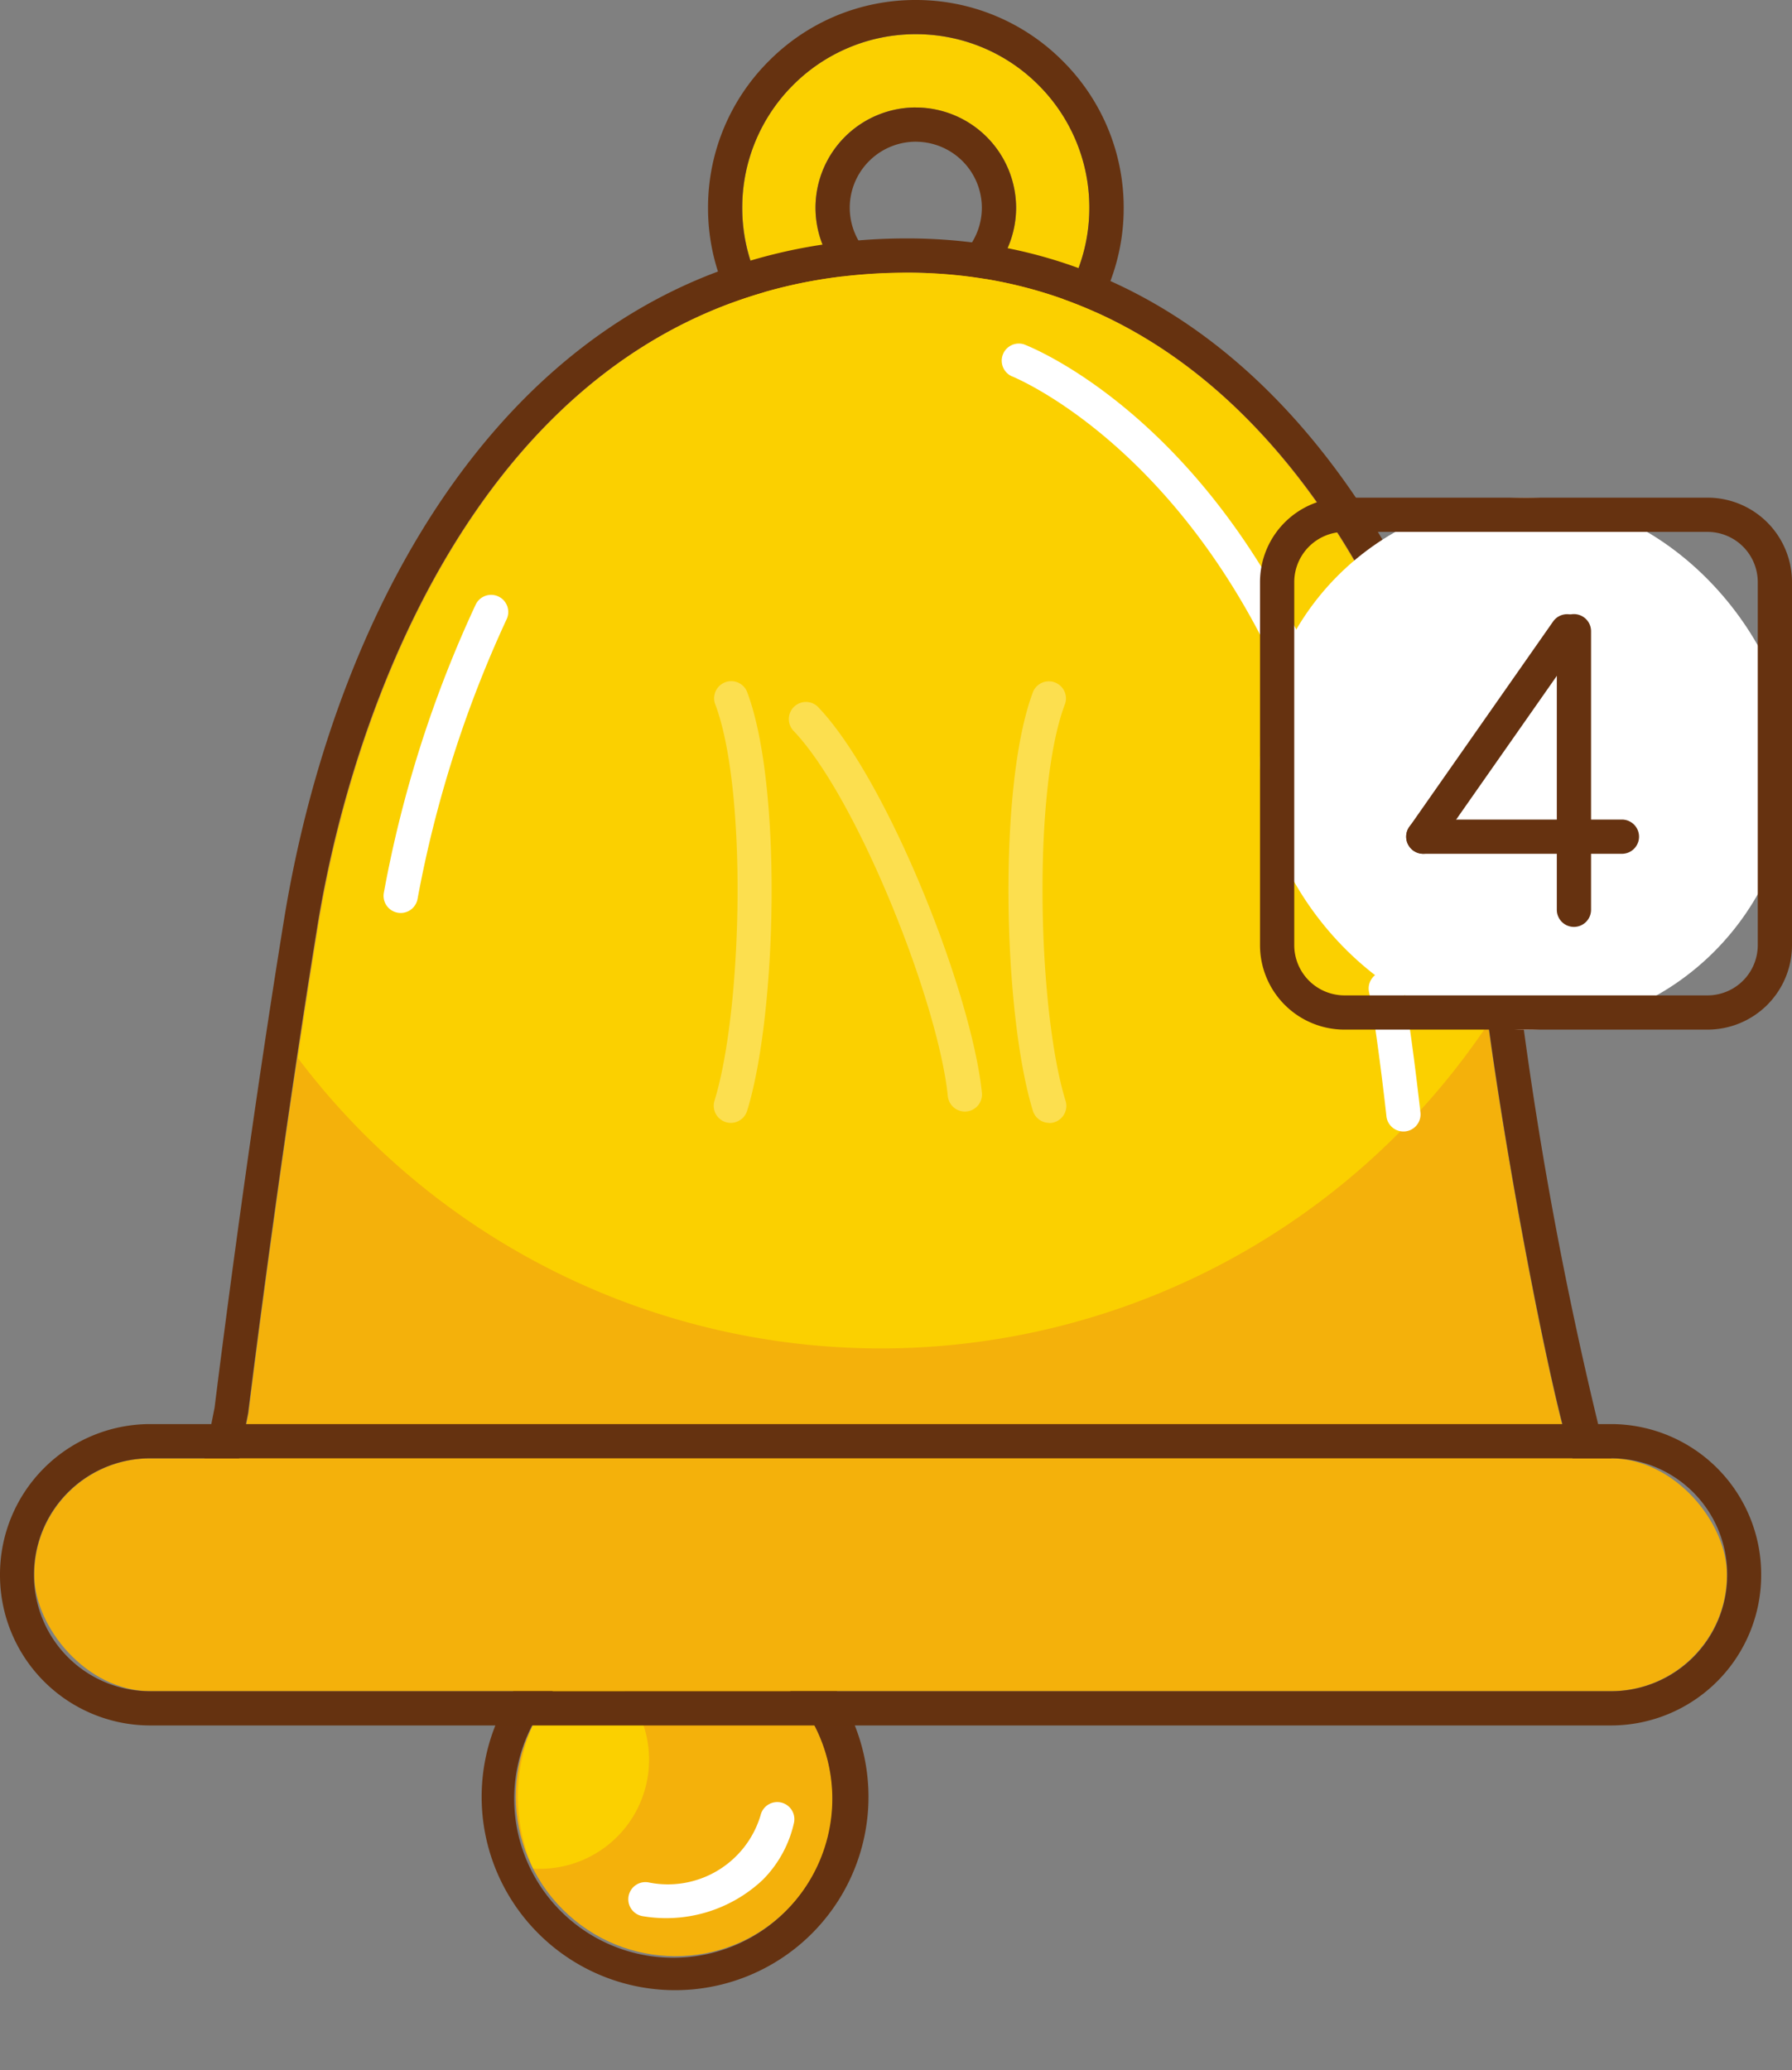 <svg xmlns="http://www.w3.org/2000/svg" width="56.21" height="64.942" viewBox="0 0 56.21 64.942"><rect x="0" y="0" width="56.21" height="64.942" fill="#808080" stroke="none"/><g transform="translate(-260 -156)"><g transform="translate(272.602 212.366) rotate(-45)"><ellipse cx="4.948" cy="4.989" rx="4.948" ry="4.989" transform="translate(1.074 1.074)" fill="#f4b10b"/><path d="M6.022,1.074A4.989,4.989,0,1,0,10.97,6.064,4.969,4.969,0,0,0,6.022,1.074M6.022,0A6.064,6.064,0,1,1,0,6.064,6.05,6.05,0,0,1,6.022,0Z" transform="translate(0 0)" fill="#653211"/><path d="M0,3.563A5.558,5.558,0,0,1,5.745.028,3.423,3.423,0,0,1,0,3.563Z" transform="translate(1.324 0.942)" fill="#fbd000"/><path d="M3.569,2.708A4.418,4.418,0,0,1,.1.852.537.537,0,0,1,.972.222a3.034,3.034,0,0,0,3.98,1.006.537.537,0,0,1,.566.913A3.662,3.662,0,0,1,3.569,2.708Z" transform="translate(2.598 7.139)" fill="#fff"/></g><path d="M5.443,10.886A5.444,5.444,0,0,1,3.324.428,5.444,5.444,0,0,1,7.562,10.458,5.409,5.409,0,0,1,5.443,10.886Zm0-8.589A3.146,3.146,0,1,0,8.589,5.443,3.15,3.15,0,0,0,5.443,2.3Z" transform="translate(283.283 157.074)" fill="#fbd000"/><path d="M-8.483-3.04a5.409,5.409,0,0,0,2.119-.428,5.425,5.425,0,0,0,1.73-1.166,5.425,5.425,0,0,0,1.166-1.73A5.409,5.409,0,0,0-3.04-8.483,5.409,5.409,0,0,0-3.467-10.6a5.425,5.425,0,0,0-1.166-1.73A5.425,5.425,0,0,0-6.364-13.5a5.409,5.409,0,0,0-2.119-.428A5.409,5.409,0,0,0-10.6-13.5a5.425,5.425,0,0,0-1.73,1.166A5.425,5.425,0,0,0-13.5-10.6a5.409,5.409,0,0,0-.428,2.119A5.409,5.409,0,0,0-13.5-6.364a5.425,5.425,0,0,0,1.166,1.73A5.425,5.425,0,0,0-10.6-3.467a5.409,5.409,0,0,0,2.119.428m0-8.589A3.15,3.15,0,0,1-5.337-8.483,3.15,3.15,0,0,1-8.483-5.337a3.15,3.15,0,0,1-3.146-3.146,3.15,3.15,0,0,1,3.146-3.146m0,9.663a6.478,6.478,0,0,1-2.537-.513,6.494,6.494,0,0,1-2.071-1.4,6.494,6.494,0,0,1-1.4-2.071A6.478,6.478,0,0,1-15-8.483a6.478,6.478,0,0,1,.513-2.537,6.494,6.494,0,0,1,1.4-2.071,6.494,6.494,0,0,1,2.071-1.4A6.477,6.477,0,0,1-8.483-15a6.477,6.477,0,0,1,2.537.513,6.494,6.494,0,0,1,2.071,1.4,6.494,6.494,0,0,1,1.4,2.071,6.478,6.478,0,0,1,.513,2.537,6.477,6.477,0,0,1-.513,2.537,6.494,6.494,0,0,1-1.4,2.071,6.494,6.494,0,0,1-2.071,1.4A6.478,6.478,0,0,1-8.483-1.965Zm0-8.589a2.074,2.074,0,0,0-2.072,2.072A2.074,2.074,0,0,0-8.483-6.411,2.074,2.074,0,0,0-6.411-8.483,2.074,2.074,0,0,0-8.483-10.554Z" transform="translate(297.209 171)" fill="#663210"/><path d="M327.333,273.8s.924-7.577,2.172-15.285,6.05-20.492,18.49-20.492,17.337,14.531,17.867,20.492,2.719,16.769,3.091,16.845-.531,3.25-.531,3.25H326.374Z" transform="translate(-59.54 -73.472)" fill="#f4b10b"/><path d="M351.422,264.687s.9-3.175.531-3.25-2.563-10.883-3.093-16.845S343.431,224.1,330.984,224.1s-17.251,12.785-18.5,20.492-2.173,15.285-2.173,15.285l-.96,4.81h42.07m.8,1.074H308.052l1.209-6.057c.076-.616.983-7.937,2.174-15.285,1.675-10.342,7.691-21.393,19.55-21.393,12.866,0,18.314,14.465,18.936,21.47a122.6,122.6,0,0,0,2.86,16.222l.132.2c.2.328.469.777-.467,4.066Z" transform="translate(-42.53 -59.547)" fill="#663210"/><path d="M0,24.636c.2-1.347.417-2.744.644-4.144C1.89,12.785,6.685,0,19.109,0S36.423,14.531,36.952,20.492c.086.97.211,2.02.362,3.1A22.909,22.909,0,0,1,0,24.636Z" transform="translate(269.344 164.554)" fill="#fbd000"/><g transform="translate(260 200.672)"><rect width="53.095" height="7.305" rx="3.653" transform="translate(1.074 1.074)" fill="#f4b10b"/><path d="M-10.308-13.926a3.639,3.639,0,0,0-3.626,3.653,3.639,3.639,0,0,0,3.626,3.653H35.551a3.639,3.639,0,0,0,3.626-3.653,3.639,3.639,0,0,0-3.626-3.653H-10.308m0-1.074H35.551a4.715,4.715,0,0,1,4.692,4.727,4.715,4.715,0,0,1-4.692,4.727H-10.308A4.715,4.715,0,0,1-15-10.273,4.715,4.715,0,0,1-10.308-15Z" transform="translate(15 15)" fill="#653210"/></g><path d="M383.678,355.89a.545.545,0,0,1-.1-.009.537.537,0,0,1-.432-.625,37.274,37.274,0,0,1,2.885-9.048.537.537,0,1,1,.961.48,36.664,36.664,0,0,0-2.788,8.759A.537.537,0,0,1,383.678,355.89Z" transform="translate(-111.106 -171.251)" fill="#fff"/><path d="M588.815,281.216a.537.537,0,0,1-.516-.389c-3.031-10.534-9.773-13.252-9.841-13.278a.537.537,0,0,1,.384-1c.3.113,7.3,2.9,10.489,13.984a.538.538,0,0,1-.516.686Z" transform="translate(-286.728 -99.749)" fill="#fff"/><path d="M694.758,469.635a.537.537,0,0,1-.533-.478c0-.028-.315-2.822-.543-3.886a.537.537,0,1,1,1.05-.225c.239,1.117.547,3.876.56,3.993a.537.537,0,0,1-.474.593A.546.546,0,0,1,694.758,469.635Z" transform="translate(-390.737 -278.141)" fill="#fff"/><g transform="translate(299.523 171.611)"><rect width="16.687" height="16.687" rx="8.344" transform="translate(0)" fill="#fff"/><path d="M2.65,1.074A1.577,1.577,0,0,0,1.074,2.65V14.037A1.577,1.577,0,0,0,2.65,15.613H14.037a1.577,1.577,0,0,0,1.576-1.576V2.65a1.577,1.577,0,0,0-1.576-1.576H2.65M2.65,0H14.037a2.65,2.65,0,0,1,2.65,2.65V14.037a2.65,2.65,0,0,1-2.65,2.65H2.65A2.65,2.65,0,0,1,0,14.037V2.65A2.65,2.65,0,0,1,2.65,0Z" transform="translate(0)" fill="#663210"/><path d="M-6.963,2.312A.537.537,0,0,1-7.5,1.775V-6.963A.537.537,0,0,1-6.963-7.5a.537.537,0,0,1,.537.537V1.775A.537.537,0,0,1-6.963,2.312Z" transform="translate(16.81 11.153)" fill="#663210"/><path d="M-.732-6.426H-6.963A.537.537,0,0,1-7.5-6.963.537.537,0,0,1-6.963-7.5H-.732a.537.537,0,0,1,.537.537A.537.537,0,0,1-.732-6.426Z" transform="translate(12.084 17.598)" fill="#663210"/><path d="M-6.964.019a.535.535,0,0,1-.308-.1A.537.537,0,0,1-7.4-.826l4.512-6.446A.537.537,0,0,1-2.143-7.4a.537.537,0,0,1,.132.748L-6.523-.21A.537.537,0,0,1-6.964.019Z" transform="translate(12.084 11.153)" fill="#663210"/></g><path d="M575.487,470.6a.538.538,0,0,1-.514-.7c.882-2.866,1.037-9.793.012-12.458a.537.537,0,0,1,1-.386c1.119,2.91.951,10.11.012,13.16A.537.537,0,0,1,575.487,470.6Z" transform="translate(-292.56 -279.376)" fill="#fff" opacity="0.31"/><path d="M.537,13.884a.538.538,0,0,1-.514-.7C.906,10.322,1.061,3.4.036.73a.537.537,0,0,1,1-.386c1.119,2.91.951,10.11.012,13.16A.537.537,0,0,1,.537,13.884Z" transform="matrix(0.921, -0.391, 0.391, 0.921, 284.554, 178.248)" fill="#fff" opacity="0.31"/><path d="M576.237,470.6a.537.537,0,0,1-.513-.379c-.938-3.05-1.107-10.25.012-13.16a.537.537,0,0,1,1,.386c-1.025,2.665-.87,9.592.012,12.458a.538.538,0,0,1-.514.7Z" transform="translate(-283.325 -279.376)" fill="#fff" opacity="0.31"/></g></svg>
